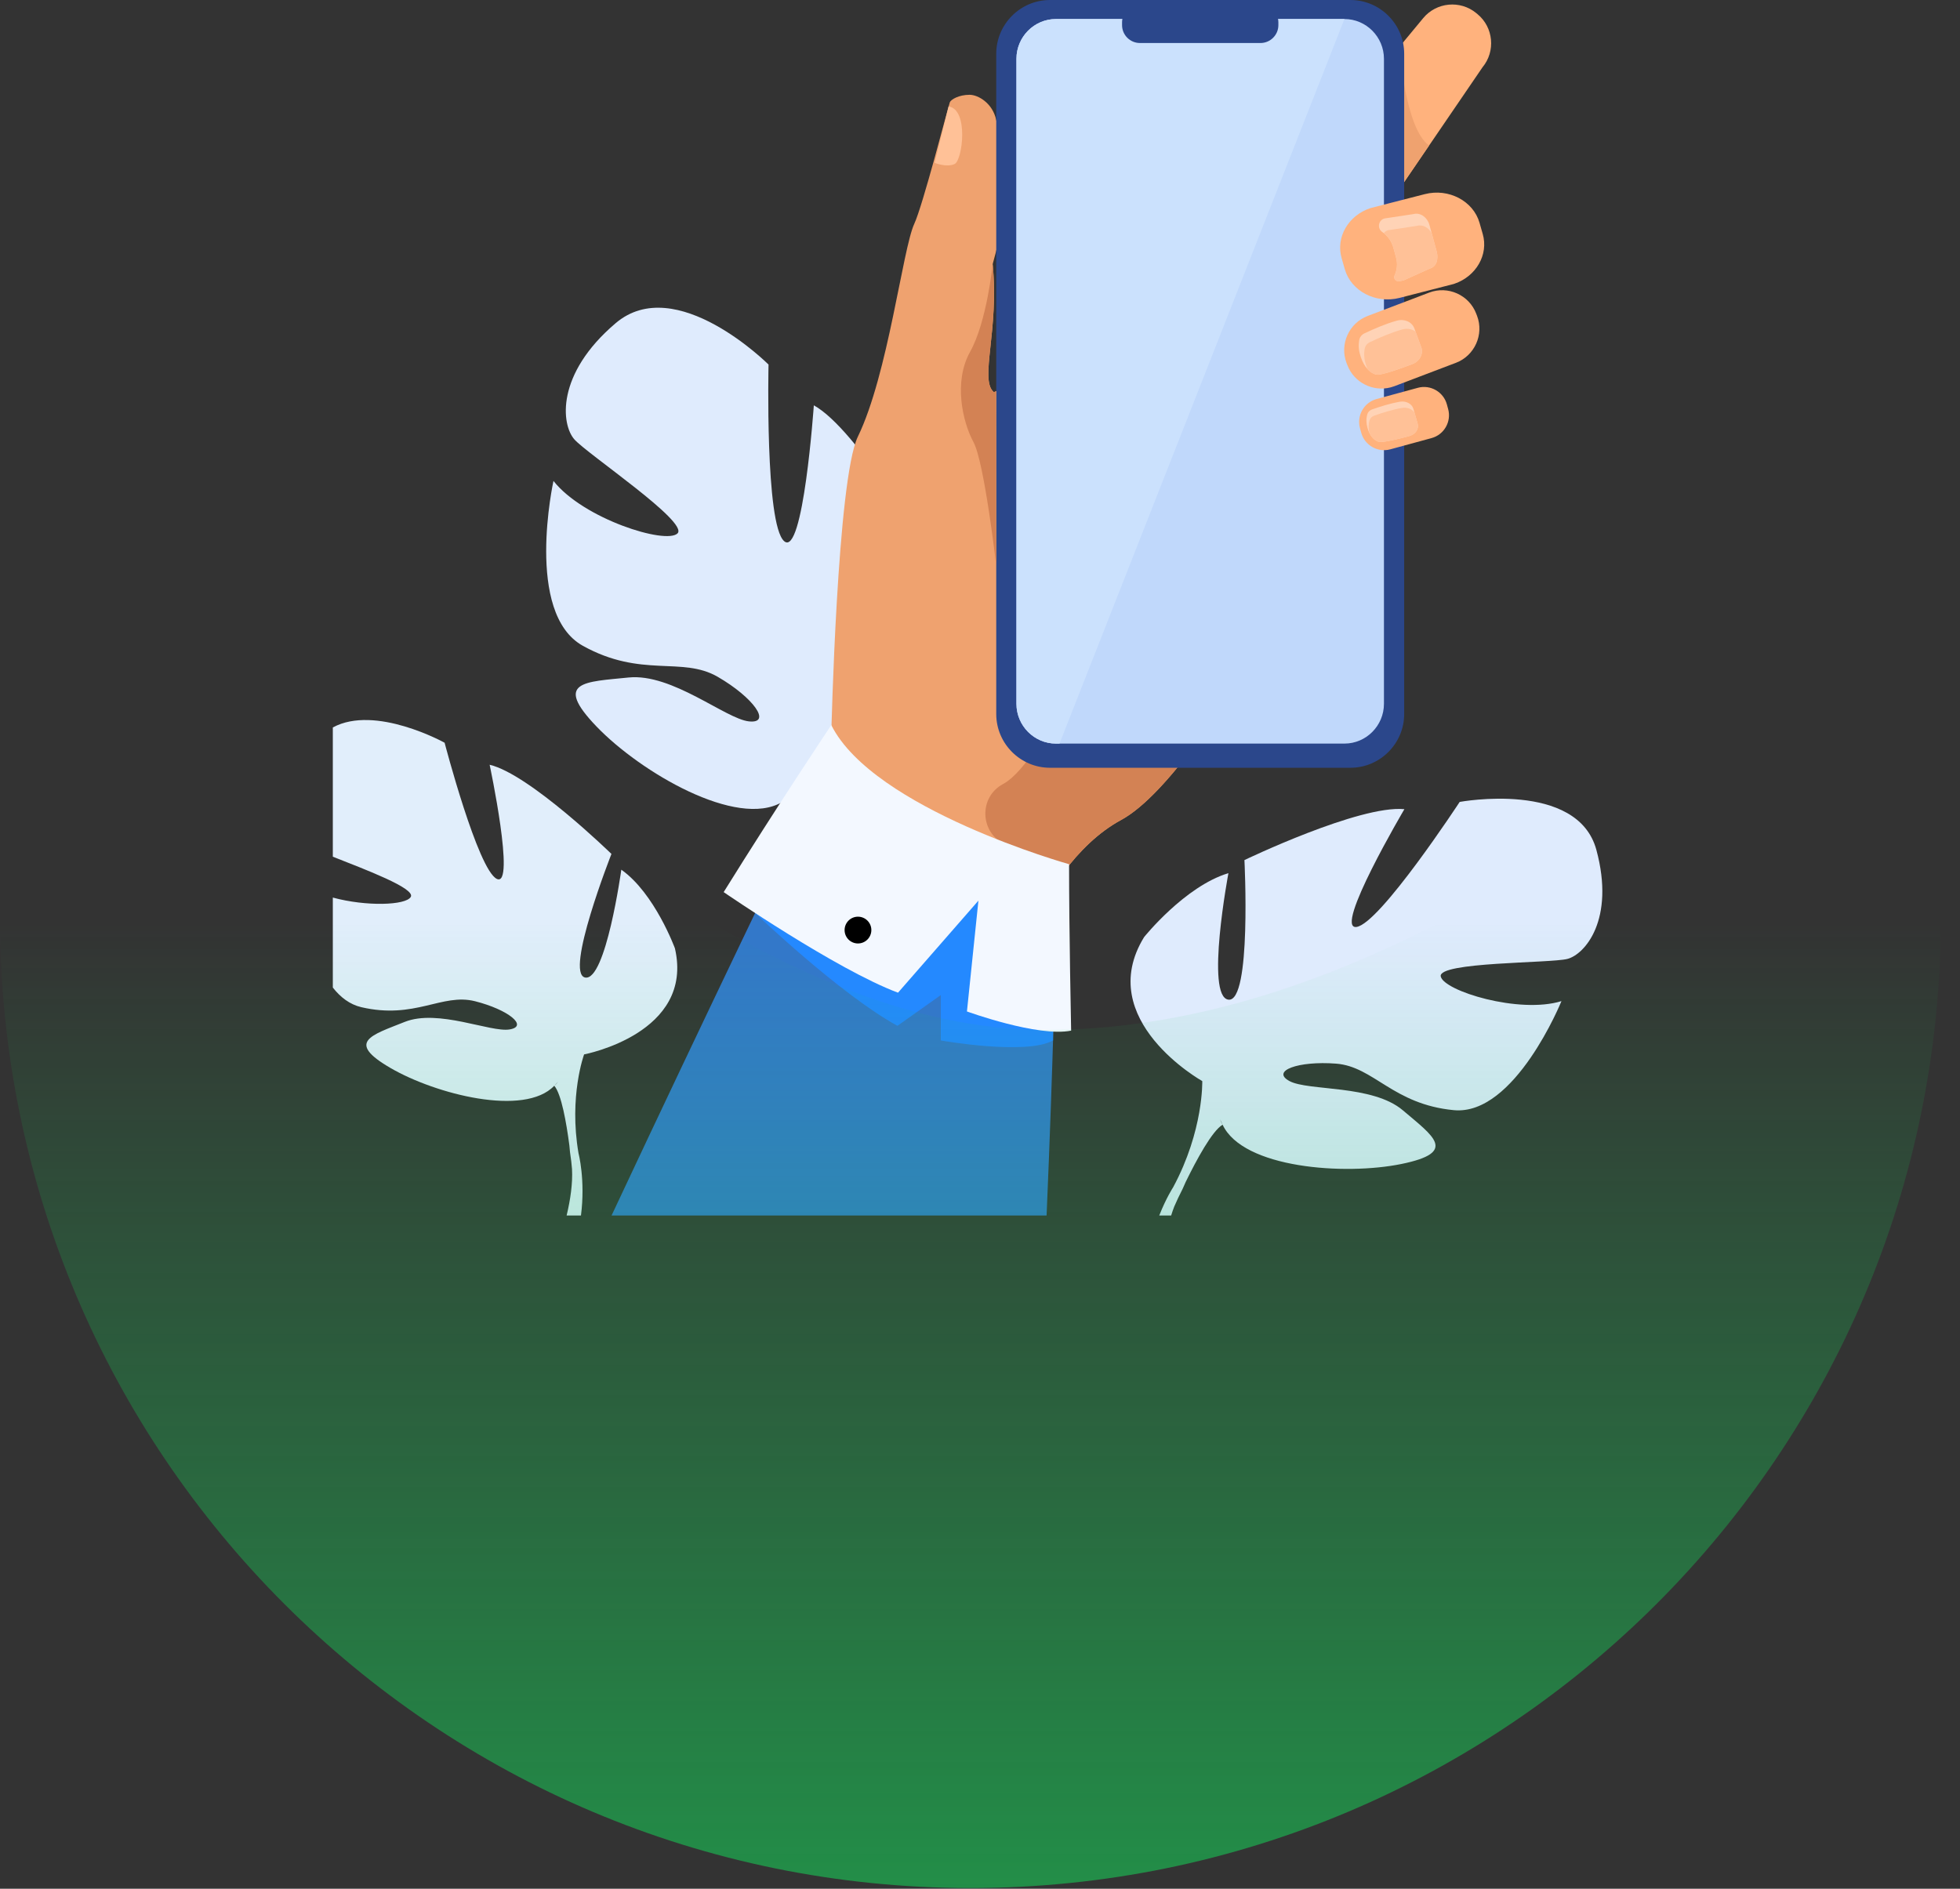 <svg width="83" height="80" viewBox="0 0 83 80" fill="none" xmlns="http://www.w3.org/2000/svg">
<rect x="0" y="0" width="83" height="80" fill="#333333" stroke="none"/>
<path d="M39.496 24.224C39.496 24.224 37.142 29.549 36.178 29.05C35.215 28.55 39.23 23.305 39.23 23.305C39.23 23.305 36.297 18.184 34.463 17.168C34.463 17.168 34.015 23.641 33.204 22.92C32.392 22.199 32.545 15.442 32.545 15.442C32.545 15.442 28.624 11.52 26.073 13.687C23.521 15.854 23.77 17.986 24.322 18.61C24.873 19.234 29.182 22.115 28.69 22.594C28.197 23.072 24.703 21.977 23.438 20.371C23.438 20.371 22.2 25.974 24.682 27.354C27.164 28.734 28.877 27.788 30.395 28.669C31.914 29.549 32.701 30.662 31.712 30.555C30.724 30.447 28.463 28.508 26.618 28.697C24.772 28.887 23.409 28.848 25.267 30.779C27.126 32.711 31.199 35.103 33.12 33.973C33.204 33.924 33.283 33.877 33.36 33.832C33.219 33.937 33.12 33.973 33.12 33.973C33.359 34.48 33.194 36.002 33.024 37.139C32.983 37.325 32.939 37.59 32.891 37.958C32.862 38.12 32.838 38.252 32.821 38.343C32.272 40.776 29.602 43.793 29.602 43.793L29.979 44.235C33.286 41.618 33.366 37.655 33.366 37.655C33.688 34.691 35.041 32.843 35.041 32.843C35.041 32.843 40.803 33.374 41.035 28.877C41.035 28.877 40.817 25.867 39.496 24.224Z" fill="#DFEBFD"/>
<path d="M56.395 21.883C56.395 21.883 53.584 27.508 50.728 31.39C49.591 32.936 48.448 34.205 47.472 34.734C46.517 35.252 45.708 36.057 45.039 36.949C43.306 39.258 42.506 42.148 42.506 42.148L35.203 31.1C35.203 31.1 35.452 20.3 36.329 18.493C37.607 15.861 38.225 10.541 38.716 9.482C39.08 8.697 40.12 4.639 40.22 4.34C40.263 4.212 40.609 4.015 41.059 4.015C41.419 4.015 42.032 4.364 42.186 5.08C42.967 8.701 42.027 11.09 42.038 11.196C42.313 13.979 41.485 16.044 42.066 16.592C42.087 16.612 42.127 16.602 42.184 16.566C43.191 15.919 49.44 6.81 50.209 6.613C51.022 6.405 56.395 21.883 56.395 21.883Z" fill="#EFA26F"/>
<path d="M44.704 39.962C44.704 39.962 44.604 44.872 44.32 51.484H25.898C30.109 42.505 33.77 34.947 33.77 34.947C33.77 34.947 44.259 35.268 44.704 39.962Z" fill="#3378C9"/>
<path d="M62.781 2.848L60.519 6.163L58.3 9.417C58.165 9.58 58.008 9.637 57.838 9.621C57.306 9.57 56.647 8.802 56.133 8.377L56.081 8.334C55.404 7.774 55.309 6.762 55.869 6.085L59.261 1.985V1.984L60.267 0.769C60.827 0.091 61.839 -0.004 62.516 0.556L62.568 0.599C63.245 1.158 63.341 2.171 62.781 2.848Z" fill="#FFB27D"/>
<path d="M60.517 6.163L58.297 9.417C58.162 9.58 58.005 9.637 57.836 9.62L59.258 1.984C59.261 2.027 59.503 5.453 60.517 6.163Z" fill="#EFA26F"/>
<path d="M50.726 31.39C49.59 32.936 48.447 34.205 47.471 34.734C46.515 35.252 45.707 36.057 45.038 36.949C44.268 36.59 43.391 36.169 42.533 35.752C41.489 35.245 41.449 33.762 42.471 33.212C42.482 33.207 42.491 33.202 42.501 33.196C43.46 32.648 44.442 30.711 44.442 30.711L50.726 31.39Z" fill="#D38254"/>
<path d="M40.17 4.508L39.578 6.897C39.578 6.897 40.095 7.109 40.428 6.945C40.76 6.78 41.031 4.637 40.17 4.508Z" fill="#FFC197"/>
<path d="M57.187 32.52H44.463C43.212 32.52 42.188 31.496 42.188 30.244V2.276C42.188 1.024 43.211 0 44.463 0H57.187C58.439 0 59.463 1.024 59.463 2.276V30.244C59.463 31.495 58.439 32.52 57.187 32.52Z" fill="#2B478B"/>
<path d="M58.606 2.491V29.811C58.606 30.738 57.853 31.496 56.933 31.496H44.715C43.796 31.496 43.043 30.738 43.043 29.811V2.491C43.043 1.564 43.795 0.806 44.715 0.806H56.933C57.853 0.806 58.606 1.564 58.606 2.491Z" fill="#C0D8FB"/>
<path d="M56.933 0.806L44.867 31.496H44.715C43.796 31.496 43.043 30.738 43.043 29.811V2.491C43.043 1.564 43.795 0.806 44.715 0.806H56.933Z" fill="#CBE1FD"/>
<path d="M53.378 1.822H48.272C47.856 1.822 47.516 1.482 47.516 1.066V0.947C47.516 0.531 47.856 0.19 48.272 0.19H53.378C53.794 0.19 54.135 0.531 54.135 0.947V1.066C54.135 1.482 53.794 1.822 53.378 1.822Z" fill="#2B478B"/>
<path d="M61.653 15.368L61.316 15.496L59.048 16.358C58.995 16.378 58.941 16.395 58.887 16.409C58.136 16.604 57.337 16.204 57.056 15.463L57.022 15.376C56.72 14.582 57.123 13.685 57.917 13.383L60.032 12.58L60.185 12.521L60.522 12.393C61.316 12.091 62.213 12.494 62.514 13.288L62.548 13.376C62.85 14.169 62.447 15.066 61.653 15.368Z" fill="#FFB27D"/>
<path d="M59.813 15.42C59.435 15.563 58.75 15.818 58.383 15.87C58.28 15.886 58.089 15.829 57.91 15.634C57.803 15.517 57.701 15.35 57.625 15.119C57.589 15.011 57.56 14.903 57.547 14.791C57.533 14.661 57.537 14.53 57.56 14.4C57.58 14.284 57.66 14.178 57.776 14.122C57.776 14.121 57.777 14.121 57.778 14.121C58.168 13.935 58.693 13.708 59.154 13.582C59.472 13.493 59.794 13.634 59.895 13.913L59.942 14.043L60.186 14.71C60.286 14.987 60.122 15.303 59.813 15.42Z" fill="#FFD3B6"/>
<path d="M59.812 15.42C59.433 15.563 58.748 15.818 58.382 15.87C58.278 15.886 58.087 15.829 57.909 15.634C57.889 15.589 57.872 15.543 57.855 15.492C57.82 15.384 57.79 15.276 57.778 15.164C57.764 15.034 57.767 14.903 57.79 14.773C57.811 14.657 57.891 14.551 58.007 14.495C58.007 14.494 58.008 14.494 58.008 14.494C58.398 14.308 58.923 14.081 59.384 13.954C59.588 13.898 59.793 13.935 59.941 14.043L60.184 14.709C60.285 14.987 60.121 15.303 59.812 15.42Z" fill="#FFC197"/>
<path d="M60.622 18.556L58.873 19.033C58.342 19.177 57.788 18.861 57.644 18.329L57.59 18.131C57.445 17.6 57.762 17.047 58.293 16.902L60.042 16.426C60.573 16.281 61.127 16.598 61.271 17.129L61.325 17.327C61.47 17.859 61.154 18.412 60.622 18.556Z" fill="#FFB27D"/>
<path d="M59.675 18.471C59.354 18.557 58.773 18.708 58.469 18.724C58.358 18.731 58.137 18.637 57.992 18.346C57.956 18.275 57.926 18.194 57.903 18.099C57.881 18.014 57.865 17.928 57.864 17.842C57.861 17.741 57.874 17.641 57.903 17.543C57.928 17.455 58.001 17.378 58.1 17.343C58.101 17.343 58.102 17.343 58.102 17.342C58.435 17.224 58.883 17.084 59.27 17.016C59.538 16.969 59.791 17.098 59.854 17.319L59.899 17.476L60.034 17.949C60.096 18.168 59.938 18.401 59.675 18.471Z" fill="#FFD3B6"/>
<path d="M59.676 18.471C59.355 18.557 58.774 18.708 58.469 18.724C58.359 18.731 58.137 18.637 57.992 18.346C57.973 18.266 57.959 18.186 57.957 18.105C57.955 18.003 57.968 17.903 57.996 17.805C58.022 17.717 58.095 17.641 58.194 17.605C58.195 17.605 58.195 17.605 58.196 17.605C58.529 17.487 58.977 17.346 59.364 17.279C59.586 17.24 59.798 17.322 59.9 17.476L60.034 17.949C60.096 18.168 59.938 18.401 59.676 18.471Z" fill="#FFC197"/>
<path d="M31.977 38.672C31.977 38.672 35.576 42.12 38.003 43.451L39.84 42.148V44.071C39.84 44.071 43.454 44.71 44.593 44.071V38.828L34.444 33.74L31.977 38.672Z" fill="#2489FF"/>
<path d="M35.202 30.711C35.202 30.711 32.916 34.131 30.645 37.787C30.645 37.787 35.433 41.081 38.028 42.047L41.433 38.148L40.947 42.842C40.947 42.842 43.961 43.94 45.359 43.654C45.359 43.654 45.271 39.395 45.272 36.605C45.271 36.605 36.988 34.283 35.202 30.711Z" fill="#F3F8FF"/>
<path d="M35.766 39.39C35.769 39.077 36.025 38.825 36.337 38.828C36.651 38.831 36.902 39.087 36.899 39.4C36.896 39.713 36.64 39.965 36.327 39.962C36.014 39.959 35.763 39.703 35.766 39.39Z" fill="black"/>
<path d="M61.597 12.016C61.584 12.021 61.572 12.025 61.559 12.029L59.266 12.618C58.258 12.877 57.215 12.331 56.949 11.406L56.813 10.931C56.557 10.043 57.107 9.113 58.044 8.812L58.8 8.617L60.336 8.223C61.344 7.964 62.387 8.51 62.653 9.435L62.789 9.91C63.042 10.786 62.51 11.702 61.597 12.016Z" fill="#FFB27D"/>
<path d="M60.546 11.376L59.432 11.878C59.43 11.878 59.428 11.879 59.425 11.88C59.38 11.892 59.335 11.901 59.29 11.907C59.272 11.91 59.253 11.912 59.234 11.915C59.226 11.915 59.218 11.915 59.21 11.915C59.088 11.911 59.003 11.78 59.057 11.664C59.162 11.435 59.191 11.17 59.12 10.909L59.093 10.812C59.093 10.811 59.093 10.81 59.092 10.809L59.006 10.493C58.937 10.241 58.792 10.03 58.602 9.877C58.579 9.859 58.556 9.841 58.531 9.825C58.311 9.672 58.367 9.327 58.625 9.255C58.627 9.254 58.629 9.254 58.632 9.253L59.855 9.068C60.157 8.986 60.448 9.219 60.53 9.521L60.629 9.881L60.838 10.649C60.92 10.952 60.848 11.294 60.546 11.376Z" fill="#FFD3B6"/>
<path d="M60.546 11.376L59.432 11.878C59.43 11.878 59.428 11.879 59.425 11.88C59.399 11.885 59.317 11.898 59.21 11.915C59.087 11.911 59.003 11.781 59.056 11.665C59.162 11.435 59.19 11.17 59.119 10.909L59.093 10.812C59.093 10.811 59.092 10.81 59.092 10.809L59.005 10.493C58.937 10.241 58.791 10.03 58.602 9.877C58.641 9.82 58.7 9.774 58.777 9.753C58.779 9.752 58.781 9.751 58.784 9.751L60.007 9.566C60.261 9.497 60.507 9.651 60.628 9.881L60.837 10.649C60.92 10.952 60.848 11.294 60.546 11.376Z" fill="#FFC197"/>
<path d="M42.185 23.942C42.185 23.942 41.685 19.576 41.223 18.725C40.762 17.873 40.371 16.168 41.081 14.901C41.791 13.634 42.036 11.196 42.036 11.196C42.312 13.979 41.484 16.044 42.065 16.592C42.086 16.612 42.126 16.602 42.183 16.566L42.185 23.942Z" fill="#D38254"/>
<path d="M28.581 40.169C28.581 40.169 27.728 37.838 26.311 36.837C26.311 36.837 25.653 41.581 24.777 41.404C23.902 41.227 25.893 36.17 25.893 36.17C25.893 36.17 22.415 32.782 20.735 32.393C20.735 32.393 21.844 37.615 21.039 37.227C20.235 36.84 18.828 31.46 18.828 31.46C18.828 31.46 15.893 29.83 14.094 30.813V36.287C15.471 36.832 17.601 37.63 17.395 37.99C17.188 38.349 15.511 38.403 14.094 38.018V41.83C14.416 42.241 14.812 42.547 15.3 42.661C17.576 43.191 18.717 42.055 20.117 42.409C21.517 42.763 22.391 43.465 21.585 43.603C20.779 43.742 18.552 42.718 17.135 43.286C15.718 43.852 14.631 44.13 16.538 45.238C18.444 46.346 22.207 47.317 23.471 45.989C23.471 45.989 23.471 45.989 23.472 45.989C23.527 45.931 23.579 45.875 23.63 45.823C23.63 45.822 23.63 45.822 23.631 45.822C23.542 45.938 23.471 45.989 23.471 45.989C23.775 46.336 23.989 47.578 24.111 48.516C24.121 48.672 24.146 48.891 24.191 49.191C24.205 49.33 24.216 49.443 24.223 49.52C24.256 50.127 24.155 50.815 23.995 51.484H24.602C24.796 49.977 24.499 48.851 24.498 48.846V48.846C24.083 46.428 24.735 44.661 24.735 44.661C24.746 44.659 29.412 43.775 28.581 40.169Z" fill="#E1EEFB"/>
<path d="M67.602 35.999C66.801 33.043 61.813 33.967 61.813 33.967C61.813 33.967 58.425 39.14 57.44 39.263C56.454 39.386 59.472 34.274 59.472 34.274C57.563 34.09 52.698 36.43 52.698 36.43C52.698 36.43 53.006 42.465 52.02 42.342C51.035 42.219 52.02 36.984 52.02 36.984C50.173 37.539 48.448 39.694 48.448 39.694C46.293 43.205 50.912 45.791 50.912 45.791C50.912 45.791 50.973 47.885 49.68 50.287C49.68 50.287 49.388 50.731 49.091 51.484H49.595C49.636 51.349 49.681 51.219 49.731 51.093C49.731 51.093 49.732 51.092 49.732 51.091C49.733 51.089 49.734 51.088 49.735 51.086C49.769 51.008 49.819 50.897 49.881 50.762C49.881 50.762 49.881 50.762 49.881 50.762C49.881 50.761 49.881 50.761 49.881 50.761C50.035 50.46 50.139 50.237 50.205 50.077C50.205 50.076 50.205 50.076 50.205 50.075C50.666 49.13 51.331 47.898 51.774 47.639C51.774 47.639 51.718 47.56 51.666 47.408C51.7 47.482 51.736 47.558 51.774 47.639C52.636 49.486 56.947 49.794 59.349 49.302C61.751 48.809 60.704 48.132 59.41 47.032C58.117 45.932 55.407 46.222 54.606 45.791C53.806 45.36 54.976 44.929 56.577 45.052C58.179 45.175 58.979 46.776 61.566 47.023C64.152 47.269 66.123 42.404 66.123 42.404C64.337 42.958 61.135 41.973 61.011 41.357C60.888 40.741 65.63 40.803 66.369 40.618C67.109 40.433 68.402 38.955 67.602 35.999Z" fill="#DFEBFD"/>
<path d="M82.189 38.876C82.189 61.572 63.79 79.971 41.094 79.971C18.399 79.971 0 61.572 0 38.876C0 1.57 21.55 43.624 44.246 43.624C66.942 43.624 82.189 16.18 82.189 38.876Z" fill="url(#paint0_linear_5670_8233)" fill-opacity="0.62"/>
<defs>
<linearGradient id="paint0_linear_5670_8233" x1="41.094" y1="23.443" x2="41.094" y2="79.971" gradientUnits="userSpaceOnUse">
<stop offset="0.276" stop-color="#18C655" stop-opacity="0"/>
<stop offset="1" stop-color="#18C655"/>
</linearGradient>
</defs>
</svg>

